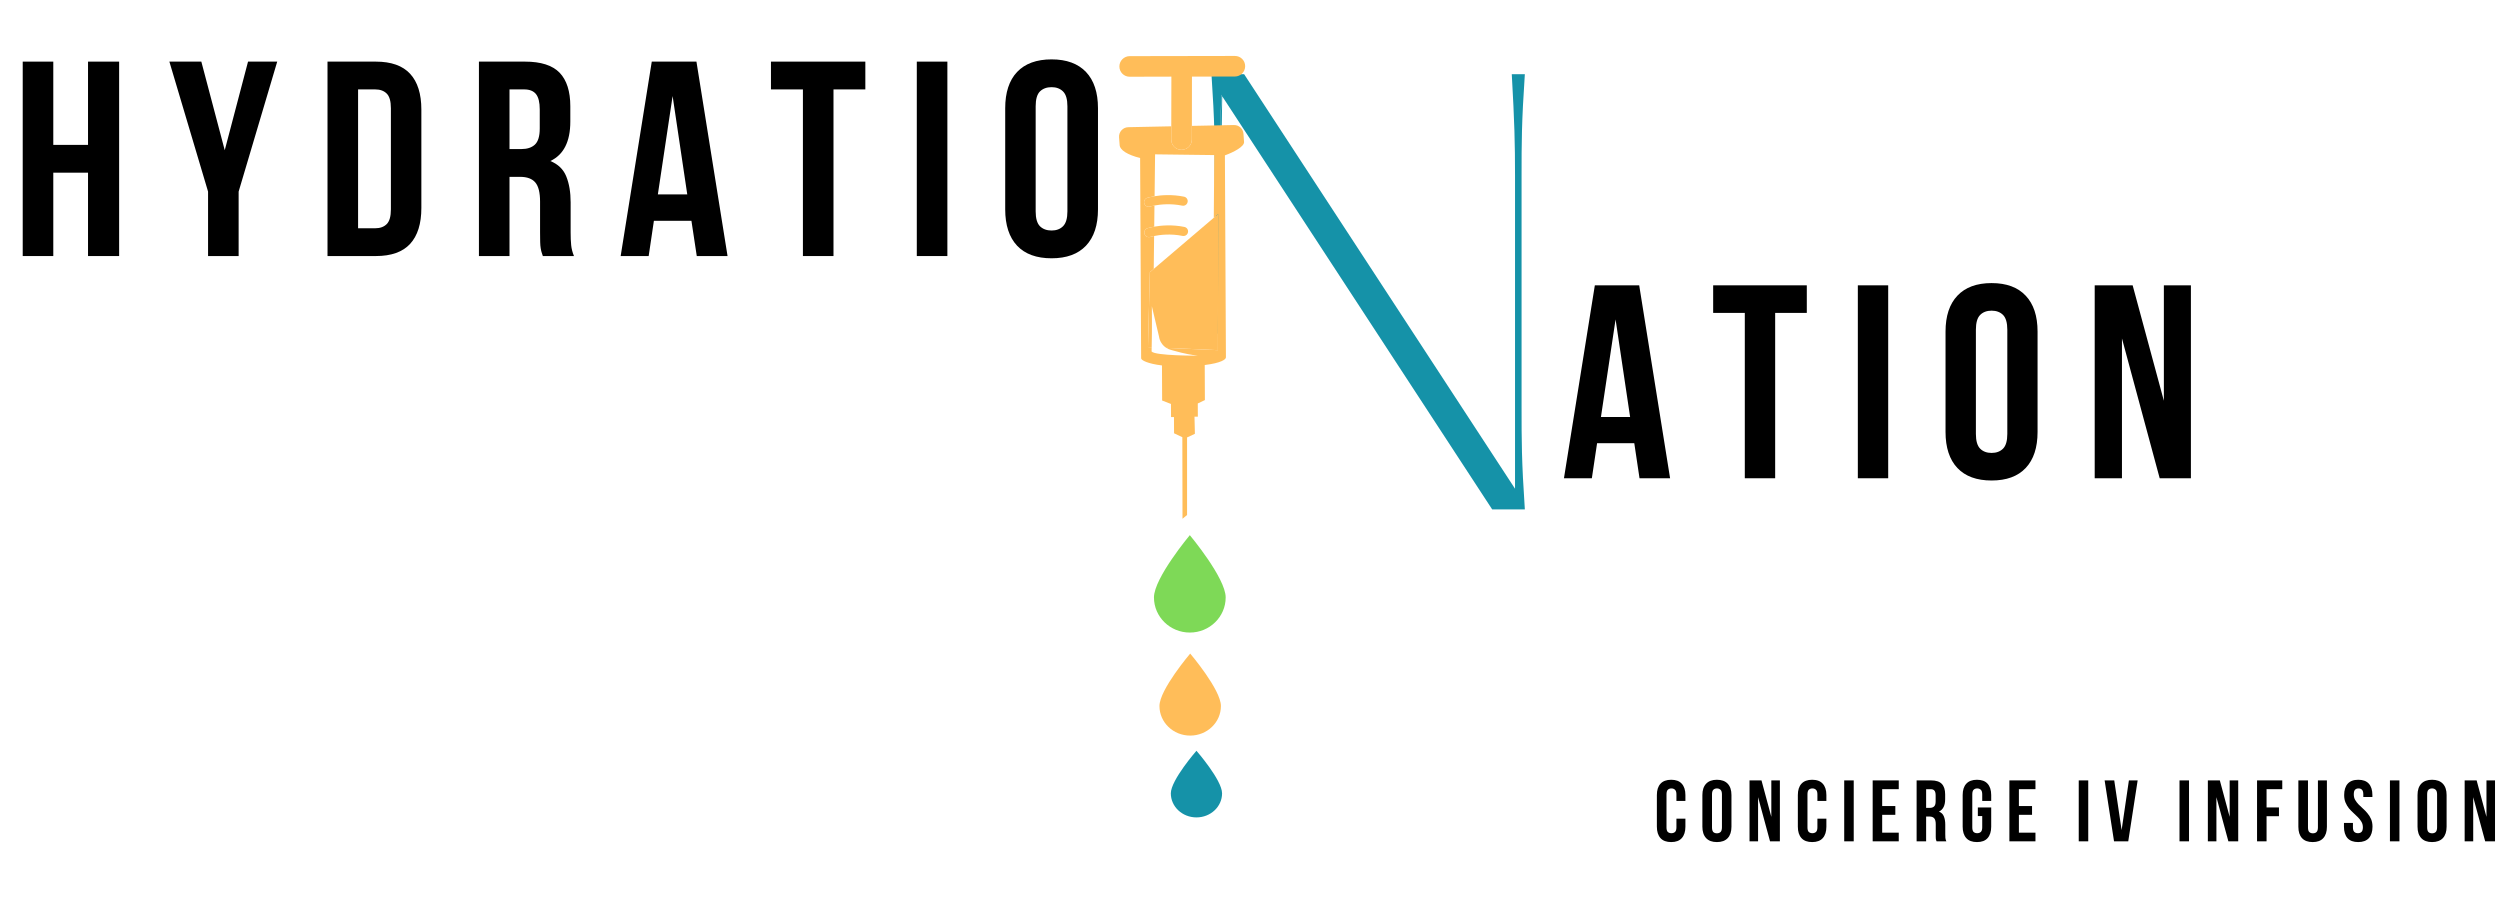 <?xml version="1.0" encoding="utf-8"?>
<svg width="625" zoomAndPan="magnify" viewBox="59.699 26.315 365.455 118.084" height="225" preserveAspectRatio="xMidYMid meet" version="1.0" xmlns="http://www.w3.org/2000/svg">
  <g fill="#000000" fill-opacity="1">
    <g transform="translate(61.395, 57.005)">
      <g>
        <path d="M 6.094 0 L 1.625 0 L 1.625 -28.422 L 6.094 -28.422 L 6.094 -16.25 L 11.172 -16.25 L 11.172 -28.422 L 15.719 -28.422 L 15.719 0 L 11.172 0 L 11.172 -12.188 L 6.094 -12.188 Z M 6.094 0 "/>
      </g>
    </g>
  </g>
  <g fill="#000000" fill-opacity="1">
    <g transform="translate(84.302, 57.005)">
      <g>
        <path d="M 5.812 -9.422 L 0.156 -28.422 L 4.828 -28.422 L 8.25 -15.469 L 11.656 -28.422 L 15.922 -28.422 L 10.281 -9.422 L 10.281 0 L 5.812 0 Z M 5.812 -9.422 "/>
      </g>
    </g>
  </g>
  <g fill="#000000" fill-opacity="1">
    <g transform="translate(105.95, 57.005)">
      <g>
        <path d="M 1.625 -28.422 L 8.688 -28.422 C 10.938 -28.422 12.609 -27.828 13.703 -26.641 C 14.797 -25.453 15.344 -23.707 15.344 -21.406 L 15.344 -7.031 C 15.344 -4.727 14.797 -2.977 13.703 -1.781 C 12.609 -0.594 10.938 0 8.688 0 L 1.625 0 Z M 6.094 -24.359 L 6.094 -4.062 L 8.609 -4.062 C 9.316 -4.062 9.875 -4.266 10.281 -4.672 C 10.688 -5.078 10.891 -5.797 10.891 -6.828 L 10.891 -21.609 C 10.891 -22.629 10.688 -23.344 10.281 -23.75 C 9.875 -24.156 9.316 -24.359 8.609 -24.359 Z M 6.094 -24.359 "/>
      </g>
    </g>
  </g>
  <g fill="#000000" fill-opacity="1">
    <g transform="translate(128.085, 57.005)">
      <g>
        <path d="M 10.969 0 C 10.914 -0.188 10.859 -0.359 10.797 -0.516 C 10.742 -0.68 10.695 -0.883 10.656 -1.125 C 10.613 -1.375 10.586 -1.688 10.578 -2.062 C 10.566 -2.445 10.562 -2.926 10.562 -3.5 L 10.562 -7.953 C 10.562 -9.285 10.328 -10.223 9.859 -10.766 C 9.398 -11.305 8.66 -11.578 7.641 -11.578 L 6.094 -11.578 L 6.094 0 L 1.625 0 L 1.625 -28.422 L 8.359 -28.422 C 10.691 -28.422 12.379 -27.879 13.422 -26.797 C 14.461 -25.711 14.984 -24.078 14.984 -21.891 L 14.984 -19.656 C 14.984 -16.727 14.008 -14.805 12.062 -13.891 C 13.195 -13.43 13.973 -12.68 14.391 -11.641 C 14.816 -10.598 15.031 -9.332 15.031 -7.844 L 15.031 -3.453 C 15.031 -2.742 15.055 -2.125 15.109 -1.594 C 15.16 -1.07 15.297 -0.539 15.516 0 Z M 6.094 -24.359 L 6.094 -15.641 L 7.844 -15.641 C 8.676 -15.641 9.328 -15.852 9.797 -16.281 C 10.273 -16.719 10.516 -17.504 10.516 -18.641 L 10.516 -21.438 C 10.516 -22.469 10.332 -23.211 9.969 -23.672 C 9.602 -24.129 9.031 -24.359 8.25 -24.359 Z M 6.094 -24.359 "/>
      </g>
    </g>
  </g>
  <g fill="#000000" fill-opacity="1">
    <g transform="translate(149.976, 57.005)">
      <g>
        <path d="M 16.078 0 L 11.578 0 L 10.797 -5.156 L 5.312 -5.156 L 4.547 0 L 0.453 0 L 5 -28.422 L 11.531 -28.422 Z M 5.891 -9.016 L 10.188 -9.016 L 8.047 -23.391 Z M 5.891 -9.016 "/>
      </g>
    </g>
  </g>
  <g fill="#000000" fill-opacity="1">
    <g transform="translate(172.071, 57.005)">
      <g>
        <path d="M 0.328 -28.422 L 14.125 -28.422 L 14.125 -24.359 L 9.469 -24.359 L 9.469 0 L 5 0 L 5 -24.359 L 0.328 -24.359 Z M 0.328 -28.422 "/>
      </g>
    </g>
  </g>
  <g fill="#000000" fill-opacity="1">
    <g transform="translate(192.094, 57.005)">
      <g>
        <path d="M 1.625 -28.422 L 6.094 -28.422 L 6.094 0 L 1.625 0 Z M 1.625 -28.422 "/>
      </g>
    </g>
  </g>
  <g fill="#000000" fill-opacity="1">
    <g transform="translate(205.376, 57.005)">
      <g>
        <path d="M 5.719 -6.531 C 5.719 -5.508 5.926 -4.785 6.344 -4.359 C 6.77 -3.941 7.336 -3.734 8.047 -3.734 C 8.742 -3.734 9.301 -3.941 9.719 -4.359 C 10.145 -4.785 10.359 -5.508 10.359 -6.531 L 10.359 -21.891 C 10.359 -22.922 10.145 -23.645 9.719 -24.062 C 9.301 -24.477 8.742 -24.688 8.047 -24.688 C 7.336 -24.688 6.77 -24.477 6.344 -24.062 C 5.926 -23.645 5.719 -22.922 5.719 -21.891 Z M 1.266 -21.609 C 1.266 -23.91 1.844 -25.676 3 -26.906 C 4.164 -28.133 5.848 -28.75 8.047 -28.75 C 10.234 -28.75 11.91 -28.133 13.078 -26.906 C 14.242 -25.676 14.828 -23.91 14.828 -21.609 L 14.828 -6.828 C 14.828 -4.523 14.242 -2.754 13.078 -1.516 C 11.91 -0.285 10.234 0.328 8.047 0.328 C 5.848 0.328 4.164 -0.285 3 -1.516 C 1.844 -2.754 1.266 -4.523 1.266 -6.828 Z M 1.266 -21.609 "/>
      </g>
    </g>
  </g>
  <g fill="#000000" fill-opacity="1">
    <g transform="translate(227.014, 57.005)">
      <g/>
    </g>
  </g>
  <g fill="#1592a8" fill-opacity="1">
    <g transform="translate(231.228, 94.041)">
      <g>
        <path d="M 50.898 -48.75 C 50.898 -53.602 50.898 -56.543 51.375 -63.621 L 49.465 -63.621 C 49.863 -56.543 49.941 -53.602 49.941 -48.75 L 49.941 -3.023 L 10.34 -63.621 L 5.566 -63.621 C 6.043 -56.543 6.043 -53.602 6.043 -48.75 L 6.481 -28.533 C 6.481 -23.6 6.569 -32.574 6.092 -25.496 L 6.527 -25.745 C 8.218 -113.236 6.036 -21.147 6.036 -26.08 L 7 -60.602 L 46.602 0 L 51.375 0 C 50.898 -7.078 50.898 -10.02 50.898 -14.953 L 50.898 -48.75 Z M 50.898 -48.75"/>
      </g>
    </g>
  </g>
  <g fill="#000000" fill-opacity="1">
    <g transform="translate(287.883, 89.488)">
      <g>
        <path d="M 15.953 0 L 11.484 0 L 10.719 -5.125 L 5.281 -5.125 L 4.516 0 L 0.438 0 L 4.953 -28.203 L 11.438 -28.203 Z M 5.844 -8.953 L 10.109 -8.953 L 7.984 -23.219 Z M 5.844 -8.953 "/>
      </g>
    </g>
  </g>
  <g fill="#000000" fill-opacity="1">
    <g transform="translate(309.805, 89.488)">
      <g>
        <path d="M 0.328 -28.203 L 14.016 -28.203 L 14.016 -24.172 L 9.391 -24.172 L 9.391 0 L 4.953 0 L 4.953 -24.172 L 0.328 -24.172 Z M 0.328 -28.203 "/>
      </g>
    </g>
  </g>
  <g fill="#000000" fill-opacity="1">
    <g transform="translate(329.672, 89.488)">
      <g>
        <path d="M 1.609 -28.203 L 6.047 -28.203 L 6.047 0 L 1.609 0 Z M 1.609 -28.203 "/>
      </g>
    </g>
  </g>
  <g fill="#000000" fill-opacity="1">
    <g transform="translate(342.851, 89.488)">
      <g>
        <path d="M 5.688 -6.484 C 5.688 -5.461 5.895 -4.742 6.312 -4.328 C 6.727 -3.91 7.285 -3.703 7.984 -3.703 C 8.68 -3.703 9.238 -3.91 9.656 -4.328 C 10.07 -4.742 10.281 -5.461 10.281 -6.484 L 10.281 -21.719 C 10.281 -22.738 10.07 -23.457 9.656 -23.875 C 9.238 -24.289 8.68 -24.5 7.984 -24.5 C 7.285 -24.5 6.727 -24.289 6.312 -23.875 C 5.895 -23.457 5.688 -22.738 5.688 -21.719 Z M 1.25 -21.438 C 1.25 -23.719 1.828 -25.469 2.984 -26.688 C 4.141 -27.914 5.805 -28.531 7.984 -28.531 C 10.16 -28.531 11.82 -27.914 12.969 -26.688 C 14.125 -25.469 14.703 -23.719 14.703 -21.438 L 14.703 -6.766 C 14.703 -4.484 14.125 -2.727 12.969 -1.5 C 11.82 -0.281 10.16 0.328 7.984 0.328 C 5.805 0.328 4.141 -0.281 2.984 -1.5 C 1.828 -2.727 1.25 -4.484 1.25 -6.766 Z M 1.25 -21.438 "/>
      </g>
    </g>
  </g>
  <g fill="#000000" fill-opacity="1">
    <g transform="translate(364.329, 89.488)">
      <g>
        <path d="M 5.562 -20.438 L 5.562 0 L 1.578 0 L 1.578 -28.203 L 7.125 -28.203 L 11.688 -11.328 L 11.688 -28.203 L 15.641 -28.203 L 15.641 0 L 11.078 0 Z M 5.562 -20.438 "/>
      </g>
    </g>
  </g>
  <g clip-path="url(#fd78b53788)">
    <g clip-path="url(#d35f568410)">
      <g clip-path="url(#04c18f832b)">
        <path fill="#ffbd59" d="M 237.77 50.863 L 237.738 70.762 L 230.191 70.43 C 230.414 70.57 230.656 70.68 230.922 70.742 C 231.742 70.941 232.695 71.305 234.785 71.566 C 234.785 71.566 228.566 71.598 228.039 70.953 C 228.043 70.754 228.051 70.547 228.055 70.332 L 227.512 70.309 L 227.789 59.371 L 228.355 58.887 L 228.41 54.074 C 228.055 54.145 227.848 54.207 227.84 54.211 C 227.488 54.32 227.113 54.125 227.004 53.773 C 226.895 53.422 227.094 53.047 227.445 52.934 C 227.484 52.922 227.844 52.812 228.426 52.707 L 228.461 49.617 C 228.055 49.695 227.812 49.766 227.809 49.77 C 227.453 49.879 227.078 49.68 226.973 49.328 C 226.867 48.973 227.066 48.602 227.418 48.492 C 227.457 48.48 227.848 48.363 228.48 48.258 L 228.551 42.137 L 237.203 42.246 L 237.133 51.406 Z M 233.484 41.031 C 233.211 41.305 232.832 41.473 232.418 41.477 C 231.586 41.477 230.914 40.805 230.914 39.973 L 230.918 38.039 L 224.633 38.168 C 223.844 38.184 223.227 38.863 223.285 39.652 L 223.367 40.723 C 223.371 41.516 224.535 42.211 226.363 42.676 L 226.512 71.852 L 226.512 71.953 C 226.512 72.246 227.527 72.754 229.559 72.996 L 229.582 78.125 L 230.871 78.625 L 230.883 80.547 L 231.312 80.543 L 231.324 82.914 L 232.535 83.48 L 232.559 95.41 L 233.227 94.859 L 233.227 83.52 L 234.371 82.988 L 234.312 80.484 L 234.801 80.48 L 234.793 78.555 L 235.832 78.059 L 235.809 72.934 C 238.191 72.645 238.906 72.117 238.906 71.82 L 238.906 71.719 L 238.758 42.285 C 240.086 41.809 241.562 41.012 241.559 40.352 L 241.469 39.117 C 241.414 38.391 240.801 37.836 240.074 37.852 L 233.93 37.977 L 233.926 39.969 C 233.926 40.383 233.754 40.758 233.484 41.031 " fill-opacity="1" fill-rule="nonzero"/>
      </g>
    </g>
  </g>
  <g clip-path="url(#63cee02c3f)">
    <g clip-path="url(#1f008dc701)">
      <g clip-path="url(#084bcd4a7e)">
        <path fill="#ffbd59" d="M 227.789 59.371 L 227.512 70.309 L 228.055 70.332 C 228.125 67.68 228.078 64.336 228.078 64.336 L 229.121 68.75 C 229.219 69.453 229.617 70.059 230.191 70.43 L 237.738 70.762 L 237.77 50.863 L 237.133 51.406 L 228.355 58.887 L 227.789 59.371 " fill-opacity="1" fill-rule="nonzero"/>
      </g>
    </g>
  </g>
  <g clip-path="url(#19078a97e9)">
    <g clip-path="url(#dbc090d256)">
      <g clip-path="url(#293e71af12)">
        <path fill="#ffbd59" d="M 232.566 54.062 C 232.797 54.109 233.023 54.031 233.18 53.879 C 233.266 53.789 233.332 53.676 233.359 53.543 C 233.438 53.18 233.207 52.828 232.844 52.75 C 231.043 52.379 229.414 52.535 228.426 52.707 C 227.844 52.812 227.484 52.922 227.445 52.934 C 227.094 53.047 226.895 53.422 227.004 53.773 C 227.113 54.125 227.488 54.32 227.84 54.211 C 227.848 54.207 228.055 54.145 228.41 54.074 C 229.223 53.91 230.809 53.699 232.566 54.062 " fill-opacity="1" fill-rule="nonzero"/>
      </g>
    </g>
  </g>
  <g clip-path="url(#2c69c311f5)">
    <g clip-path="url(#da0112c4ca)">
      <g clip-path="url(#0c0722872b)">
        <path fill="#ffbd59" d="M 232.516 49.637 C 232.742 49.688 232.969 49.609 233.125 49.457 C 233.215 49.367 233.277 49.25 233.305 49.121 C 233.383 48.758 233.152 48.402 232.789 48.328 C 231.043 47.969 229.465 48.094 228.48 48.258 C 227.848 48.363 227.457 48.48 227.418 48.492 C 227.066 48.602 226.867 48.973 226.973 49.328 C 227.078 49.68 227.453 49.879 227.809 49.77 C 227.812 49.766 228.055 49.695 228.461 49.617 C 229.293 49.461 230.82 49.289 232.516 49.637 " fill-opacity="1" fill-rule="nonzero"/>
      </g>
    </g>
  </g>
  <g clip-path="url(#afcc78b8dd)">
    <g clip-path="url(#be75082fad)">
      <g clip-path="url(#e8c7406f69)">
        <path fill="#ffbd59" d="M 224.84 27.781 C 224.008 27.785 223.332 28.461 223.332 29.289 C 223.332 30.121 224.004 30.793 224.832 30.793 L 230.934 30.777 L 230.914 39.973 C 230.914 40.805 231.586 41.477 232.418 41.477 C 232.832 41.473 233.211 41.305 233.484 41.031 C 233.754 40.758 233.926 40.383 233.926 39.969 L 233.93 37.977 L 233.941 30.773 L 240.215 30.762 C 240.629 30.762 241.004 30.59 241.277 30.32 C 241.551 30.047 241.719 29.668 241.719 29.254 C 241.723 28.422 241.051 27.75 240.219 27.754 L 224.84 27.781 " fill-opacity="1" fill-rule="nonzero"/>
      </g>
    </g>
  </g>
  <g clip-path="url(#78f43142df)">
    <path fill="#7ed957" d="M 238.871 106.906 C 238.871 109.742 236.527 112.043 233.629 112.043 C 230.734 112.043 228.387 109.742 228.387 106.906 C 228.387 104.07 233.629 97.805 233.629 97.805 C 233.629 97.805 238.871 104.07 238.871 106.906 " fill-opacity="1" fill-rule="nonzero"/>
  </g>
  <g clip-path="url(#36f5bd93bf)">
    <path fill="#ffbd59" d="M 238.176 122.781 C 238.176 125.172 236.164 127.105 233.684 127.105 C 231.203 127.105 229.191 125.172 229.191 122.781 C 229.191 120.391 233.684 115.117 233.684 115.117 C 233.684 115.117 238.176 120.391 238.176 122.781 " fill-opacity="1" fill-rule="nonzero"/>
  </g>
  <g clip-path="url(#c649b8596a)">
    <path fill="#1592a8" d="M 238.344 135.551 C 238.344 137.492 236.668 139.066 234.598 139.066 C 232.531 139.066 230.852 137.492 230.852 135.551 C 230.852 133.609 234.598 129.324 234.598 129.324 C 234.598 129.324 238.344 133.609 238.344 135.551 " fill-opacity="1" fill-rule="nonzero"/>
  </g>
  <g fill="#000000" fill-opacity="1">
    <g transform="translate(301.513, 142.562)">
      <g>
        <path d="M 4.562 -3.312 L 4.562 -2.141 C 4.562 -1.422 4.383 -0.863 4.031 -0.469 C 3.688 -0.082 3.172 0.109 2.484 0.109 C 1.797 0.109 1.273 -0.082 0.922 -0.469 C 0.566 -0.863 0.391 -1.422 0.391 -2.141 L 0.391 -6.766 C 0.391 -7.484 0.566 -8.035 0.922 -8.422 C 1.273 -8.805 1.797 -9 2.484 -9 C 3.172 -9 3.688 -8.805 4.031 -8.422 C 4.383 -8.035 4.562 -7.484 4.562 -6.766 L 4.562 -5.906 L 3.25 -5.906 L 3.25 -6.859 C 3.25 -7.18 3.18 -7.406 3.047 -7.531 C 2.91 -7.664 2.734 -7.734 2.516 -7.734 C 2.297 -7.734 2.117 -7.664 1.984 -7.531 C 1.859 -7.406 1.797 -7.18 1.797 -6.859 L 1.797 -2.047 C 1.797 -1.723 1.859 -1.5 1.984 -1.375 C 2.117 -1.25 2.297 -1.188 2.516 -1.188 C 2.734 -1.188 2.91 -1.25 3.047 -1.375 C 3.18 -1.5 3.25 -1.723 3.25 -2.047 L 3.25 -3.312 Z M 4.562 -3.312 "/>
      </g>
    </g>
  </g>
  <g fill="#000000" fill-opacity="1">
    <g transform="translate(308.166, 142.562)">
      <g>
        <path d="M 1.797 -2.047 C 1.797 -1.723 1.859 -1.492 1.984 -1.359 C 2.117 -1.234 2.297 -1.172 2.516 -1.172 C 2.734 -1.172 2.91 -1.234 3.047 -1.359 C 3.18 -1.492 3.25 -1.723 3.25 -2.047 L 3.25 -6.859 C 3.25 -7.18 3.18 -7.406 3.047 -7.531 C 2.91 -7.664 2.734 -7.734 2.516 -7.734 C 2.297 -7.734 2.117 -7.664 1.984 -7.531 C 1.859 -7.406 1.797 -7.18 1.797 -6.859 Z M 0.391 -6.766 C 0.391 -7.484 0.57 -8.035 0.938 -8.422 C 1.301 -8.805 1.828 -9 2.516 -9 C 3.203 -9 3.727 -8.805 4.094 -8.422 C 4.457 -8.035 4.641 -7.484 4.641 -6.766 L 4.641 -2.141 C 4.641 -1.422 4.457 -0.863 4.094 -0.469 C 3.727 -0.082 3.203 0.109 2.516 0.109 C 1.828 0.109 1.301 -0.082 0.938 -0.469 C 0.57 -0.863 0.391 -1.422 0.391 -2.141 Z M 0.391 -6.766 "/>
      </g>
    </g>
  </g>
  <g fill="#000000" fill-opacity="1">
    <g transform="translate(314.947, 142.562)">
      <g>
        <path d="M 1.75 -6.453 L 1.75 0 L 0.5 0 L 0.5 -8.906 L 2.25 -8.906 L 3.688 -3.578 L 3.688 -8.906 L 4.938 -8.906 L 4.938 0 L 3.5 0 Z M 1.75 -6.453 "/>
      </g>
    </g>
  </g>
  <g fill="#000000" fill-opacity="1">
    <g transform="translate(322.121, 142.562)">
      <g>
        <path d="M 4.562 -3.312 L 4.562 -2.141 C 4.562 -1.422 4.383 -0.863 4.031 -0.469 C 3.688 -0.082 3.172 0.109 2.484 0.109 C 1.797 0.109 1.273 -0.082 0.922 -0.469 C 0.566 -0.863 0.391 -1.422 0.391 -2.141 L 0.391 -6.766 C 0.391 -7.484 0.566 -8.035 0.922 -8.422 C 1.273 -8.805 1.797 -9 2.484 -9 C 3.172 -9 3.688 -8.805 4.031 -8.422 C 4.383 -8.035 4.562 -7.484 4.562 -6.766 L 4.562 -5.906 L 3.25 -5.906 L 3.25 -6.859 C 3.25 -7.18 3.18 -7.406 3.047 -7.531 C 2.91 -7.664 2.734 -7.734 2.516 -7.734 C 2.297 -7.734 2.117 -7.664 1.984 -7.531 C 1.859 -7.406 1.797 -7.18 1.797 -6.859 L 1.797 -2.047 C 1.797 -1.723 1.859 -1.5 1.984 -1.375 C 2.117 -1.25 2.297 -1.188 2.516 -1.188 C 2.734 -1.188 2.91 -1.25 3.047 -1.375 C 3.18 -1.5 3.25 -1.723 3.25 -2.047 L 3.25 -3.312 Z M 4.562 -3.312 "/>
      </g>
    </g>
  </g>
  <g fill="#000000" fill-opacity="1">
    <g transform="translate(328.774, 142.562)">
      <g>
        <path d="M 0.516 -8.906 L 1.906 -8.906 L 1.906 0 L 0.516 0 Z M 0.516 -8.906 "/>
      </g>
    </g>
  </g>
  <g fill="#000000" fill-opacity="1">
    <g transform="translate(332.934, 142.562)">
      <g>
        <path d="M 1.906 -5.156 L 3.828 -5.156 L 3.828 -3.875 L 1.906 -3.875 L 1.906 -1.266 L 4.328 -1.266 L 4.328 0 L 0.516 0 L 0.516 -8.906 L 4.328 -8.906 L 4.328 -7.625 L 1.906 -7.625 Z M 1.906 -5.156 "/>
      </g>
    </g>
  </g>
  <g fill="#000000" fill-opacity="1">
    <g transform="translate(339.358, 142.562)">
      <g>
        <path d="M 3.438 0 C 3.414 -0.062 3.395 -0.113 3.375 -0.156 C 3.363 -0.207 3.348 -0.27 3.328 -0.344 C 3.316 -0.426 3.312 -0.523 3.312 -0.641 C 3.312 -0.766 3.312 -0.914 3.312 -1.094 L 3.312 -2.5 C 3.312 -2.906 3.238 -3.191 3.094 -3.359 C 2.945 -3.535 2.711 -3.625 2.391 -3.625 L 1.906 -3.625 L 1.906 0 L 0.516 0 L 0.516 -8.906 L 2.625 -8.906 C 3.352 -8.906 3.879 -8.734 4.203 -8.391 C 4.523 -8.055 4.688 -7.547 4.688 -6.859 L 4.688 -6.156 C 4.688 -5.238 4.383 -4.633 3.781 -4.344 C 4.133 -4.207 4.375 -3.973 4.5 -3.641 C 4.633 -3.316 4.703 -2.922 4.703 -2.453 L 4.703 -1.078 C 4.703 -0.859 4.707 -0.664 4.719 -0.5 C 4.738 -0.332 4.785 -0.164 4.859 0 Z M 1.906 -7.625 L 1.906 -4.891 L 2.453 -4.891 C 2.711 -4.891 2.914 -4.957 3.062 -5.094 C 3.219 -5.227 3.297 -5.477 3.297 -5.844 L 3.297 -6.719 C 3.297 -7.039 3.238 -7.27 3.125 -7.406 C 3.008 -7.551 2.828 -7.625 2.578 -7.625 Z M 1.906 -7.625 "/>
      </g>
    </g>
  </g>
  <g fill="#000000" fill-opacity="1">
    <g transform="translate(346.215, 142.562)">
      <g>
        <path d="M 2.609 -4.953 L 4.562 -4.953 L 4.562 -2.141 C 4.562 -1.422 4.383 -0.863 4.031 -0.469 C 3.688 -0.082 3.172 0.109 2.484 0.109 C 1.797 0.109 1.273 -0.082 0.922 -0.469 C 0.566 -0.863 0.391 -1.422 0.391 -2.141 L 0.391 -6.766 C 0.391 -7.484 0.566 -8.035 0.922 -8.422 C 1.273 -8.805 1.797 -9 2.484 -9 C 3.172 -9 3.688 -8.805 4.031 -8.422 C 4.383 -8.035 4.562 -7.484 4.562 -6.766 L 4.562 -5.906 L 3.25 -5.906 L 3.25 -6.859 C 3.25 -7.18 3.18 -7.406 3.047 -7.531 C 2.91 -7.664 2.734 -7.734 2.516 -7.734 C 2.297 -7.734 2.117 -7.664 1.984 -7.531 C 1.859 -7.406 1.797 -7.18 1.797 -6.859 L 1.797 -2.047 C 1.797 -1.723 1.859 -1.5 1.984 -1.375 C 2.117 -1.25 2.297 -1.188 2.516 -1.188 C 2.734 -1.188 2.91 -1.25 3.047 -1.375 C 3.18 -1.5 3.25 -1.723 3.25 -2.047 L 3.25 -3.688 L 2.609 -3.688 Z M 2.609 -4.953 "/>
      </g>
    </g>
  </g>
  <g fill="#000000" fill-opacity="1">
    <g transform="translate(352.919, 142.562)">
      <g>
        <path d="M 1.906 -5.156 L 3.828 -5.156 L 3.828 -3.875 L 1.906 -3.875 L 1.906 -1.266 L 4.328 -1.266 L 4.328 0 L 0.516 0 L 0.516 -8.906 L 4.328 -8.906 L 4.328 -7.625 L 1.906 -7.625 Z M 1.906 -5.156 "/>
      </g>
    </g>
  </g>
  <g fill="#000000" fill-opacity="1">
    <g transform="translate(359.343, 142.562)">
      <g/>
    </g>
  </g>
  <g fill="#000000" fill-opacity="1">
    <g transform="translate(363.057, 142.562)">
      <g>
        <path d="M 0.516 -8.906 L 1.906 -8.906 L 1.906 0 L 0.516 0 Z M 0.516 -8.906 "/>
      </g>
    </g>
  </g>
  <g fill="#000000" fill-opacity="1">
    <g transform="translate(367.217, 142.562)">
      <g>
        <path d="M 2.625 -1.641 L 3.688 -8.906 L 4.969 -8.906 L 3.594 0 L 1.516 0 L 0.141 -8.906 L 1.547 -8.906 Z M 2.625 -1.641 "/>
      </g>
    </g>
  </g>
  <g fill="#000000" fill-opacity="1">
    <g transform="translate(374.074, 142.562)">
      <g/>
    </g>
  </g>
  <g fill="#000000" fill-opacity="1">
    <g transform="translate(377.788, 142.562)">
      <g>
        <path d="M 0.516 -8.906 L 1.906 -8.906 L 1.906 0 L 0.516 0 Z M 0.516 -8.906 "/>
      </g>
    </g>
  </g>
  <g fill="#000000" fill-opacity="1">
    <g transform="translate(381.948, 142.562)">
      <g>
        <path d="M 1.75 -6.453 L 1.75 0 L 0.5 0 L 0.5 -8.906 L 2.25 -8.906 L 3.688 -3.578 L 3.688 -8.906 L 4.938 -8.906 L 4.938 0 L 3.5 0 Z M 1.75 -6.453 "/>
      </g>
    </g>
  </g>
  <g fill="#000000" fill-opacity="1">
    <g transform="translate(389.123, 142.562)">
      <g>
        <path d="M 1.906 -4.953 L 3.719 -4.953 L 3.719 -3.672 L 1.906 -3.672 L 1.906 0 L 0.516 0 L 0.516 -8.906 L 4.203 -8.906 L 4.203 -7.625 L 1.906 -7.625 Z M 1.906 -4.953 "/>
      </g>
    </g>
  </g>
  <g fill="#000000" fill-opacity="1">
    <g transform="translate(395.241, 142.562)">
      <g>
        <path d="M 1.844 -8.906 L 1.844 -2.031 C 1.844 -1.707 1.906 -1.484 2.031 -1.359 C 2.164 -1.234 2.344 -1.172 2.562 -1.172 C 2.789 -1.172 2.969 -1.234 3.094 -1.359 C 3.227 -1.484 3.297 -1.707 3.297 -2.031 L 3.297 -8.906 L 4.609 -8.906 L 4.609 -2.125 C 4.609 -1.406 4.43 -0.852 4.078 -0.469 C 3.734 -0.082 3.219 0.109 2.531 0.109 C 1.844 0.109 1.32 -0.082 0.969 -0.469 C 0.613 -0.852 0.438 -1.406 0.438 -2.125 L 0.438 -8.906 Z M 1.844 -8.906 "/>
      </g>
    </g>
  </g>
  <g fill="#000000" fill-opacity="1">
    <g transform="translate(402.047, 142.562)">
      <g>
        <path d="M 0.328 -6.766 C 0.328 -7.484 0.5 -8.035 0.844 -8.422 C 1.188 -8.805 1.703 -9 2.391 -9 C 3.078 -9 3.594 -8.805 3.938 -8.422 C 4.281 -8.035 4.453 -7.484 4.453 -6.766 L 4.453 -6.484 L 3.125 -6.484 L 3.125 -6.859 C 3.125 -7.18 3.062 -7.406 2.938 -7.531 C 2.82 -7.664 2.648 -7.734 2.422 -7.734 C 2.203 -7.734 2.031 -7.664 1.906 -7.531 C 1.789 -7.406 1.734 -7.18 1.734 -6.859 C 1.734 -6.547 1.801 -6.273 1.938 -6.047 C 2.07 -5.816 2.238 -5.598 2.438 -5.391 C 2.645 -5.18 2.863 -4.973 3.094 -4.766 C 3.332 -4.555 3.551 -4.328 3.75 -4.078 C 3.957 -3.836 4.129 -3.555 4.266 -3.234 C 4.398 -2.922 4.469 -2.555 4.469 -2.141 C 4.469 -1.422 4.289 -0.863 3.938 -0.469 C 3.582 -0.082 3.062 0.109 2.375 0.109 C 1.688 0.109 1.164 -0.082 0.812 -0.469 C 0.469 -0.863 0.297 -1.422 0.297 -2.141 L 0.297 -2.688 L 1.609 -2.688 L 1.609 -2.047 C 1.609 -1.723 1.676 -1.5 1.812 -1.375 C 1.945 -1.25 2.125 -1.188 2.344 -1.188 C 2.562 -1.188 2.734 -1.25 2.859 -1.375 C 2.992 -1.5 3.062 -1.723 3.062 -2.047 C 3.062 -2.348 2.992 -2.613 2.859 -2.844 C 2.723 -3.082 2.551 -3.305 2.344 -3.516 C 2.145 -3.723 1.926 -3.93 1.688 -4.141 C 1.457 -4.348 1.238 -4.57 1.031 -4.812 C 0.832 -5.062 0.664 -5.344 0.531 -5.656 C 0.395 -5.969 0.328 -6.336 0.328 -6.766 Z M 0.328 -6.766 "/>
      </g>
    </g>
  </g>
  <g fill="#000000" fill-opacity="1">
    <g transform="translate(408.548, 142.562)">
      <g>
        <path d="M 0.516 -8.906 L 1.906 -8.906 L 1.906 0 L 0.516 0 Z M 0.516 -8.906 "/>
      </g>
    </g>
  </g>
  <g fill="#000000" fill-opacity="1">
    <g transform="translate(412.707, 142.562)">
      <g>
        <path d="M 1.797 -2.047 C 1.797 -1.723 1.859 -1.492 1.984 -1.359 C 2.117 -1.234 2.297 -1.172 2.516 -1.172 C 2.734 -1.172 2.91 -1.234 3.047 -1.359 C 3.18 -1.492 3.25 -1.723 3.25 -2.047 L 3.25 -6.859 C 3.25 -7.18 3.18 -7.406 3.047 -7.531 C 2.91 -7.664 2.734 -7.734 2.516 -7.734 C 2.297 -7.734 2.117 -7.664 1.984 -7.531 C 1.859 -7.406 1.797 -7.18 1.797 -6.859 Z M 0.391 -6.766 C 0.391 -7.484 0.57 -8.035 0.938 -8.422 C 1.301 -8.805 1.828 -9 2.516 -9 C 3.203 -9 3.727 -8.805 4.094 -8.422 C 4.457 -8.035 4.641 -7.484 4.641 -6.766 L 4.641 -2.141 C 4.641 -1.422 4.457 -0.863 4.094 -0.469 C 3.727 -0.082 3.203 0.109 2.516 0.109 C 1.828 0.109 1.301 -0.082 0.938 -0.469 C 0.57 -0.863 0.391 -1.422 0.391 -2.141 Z M 0.391 -6.766 "/>
      </g>
    </g>
  </g>
  <g fill="#000000" fill-opacity="1">
    <g transform="translate(419.488, 142.562)">
      <g>
        <path d="M 1.75 -6.453 L 1.75 0 L 0.5 0 L 0.5 -8.906 L 2.25 -8.906 L 3.688 -3.578 L 3.688 -8.906 L 4.938 -8.906 L 4.938 0 L 3.5 0 Z M 1.75 -6.453 "/>
      </g>
    </g>
  </g>
</svg>